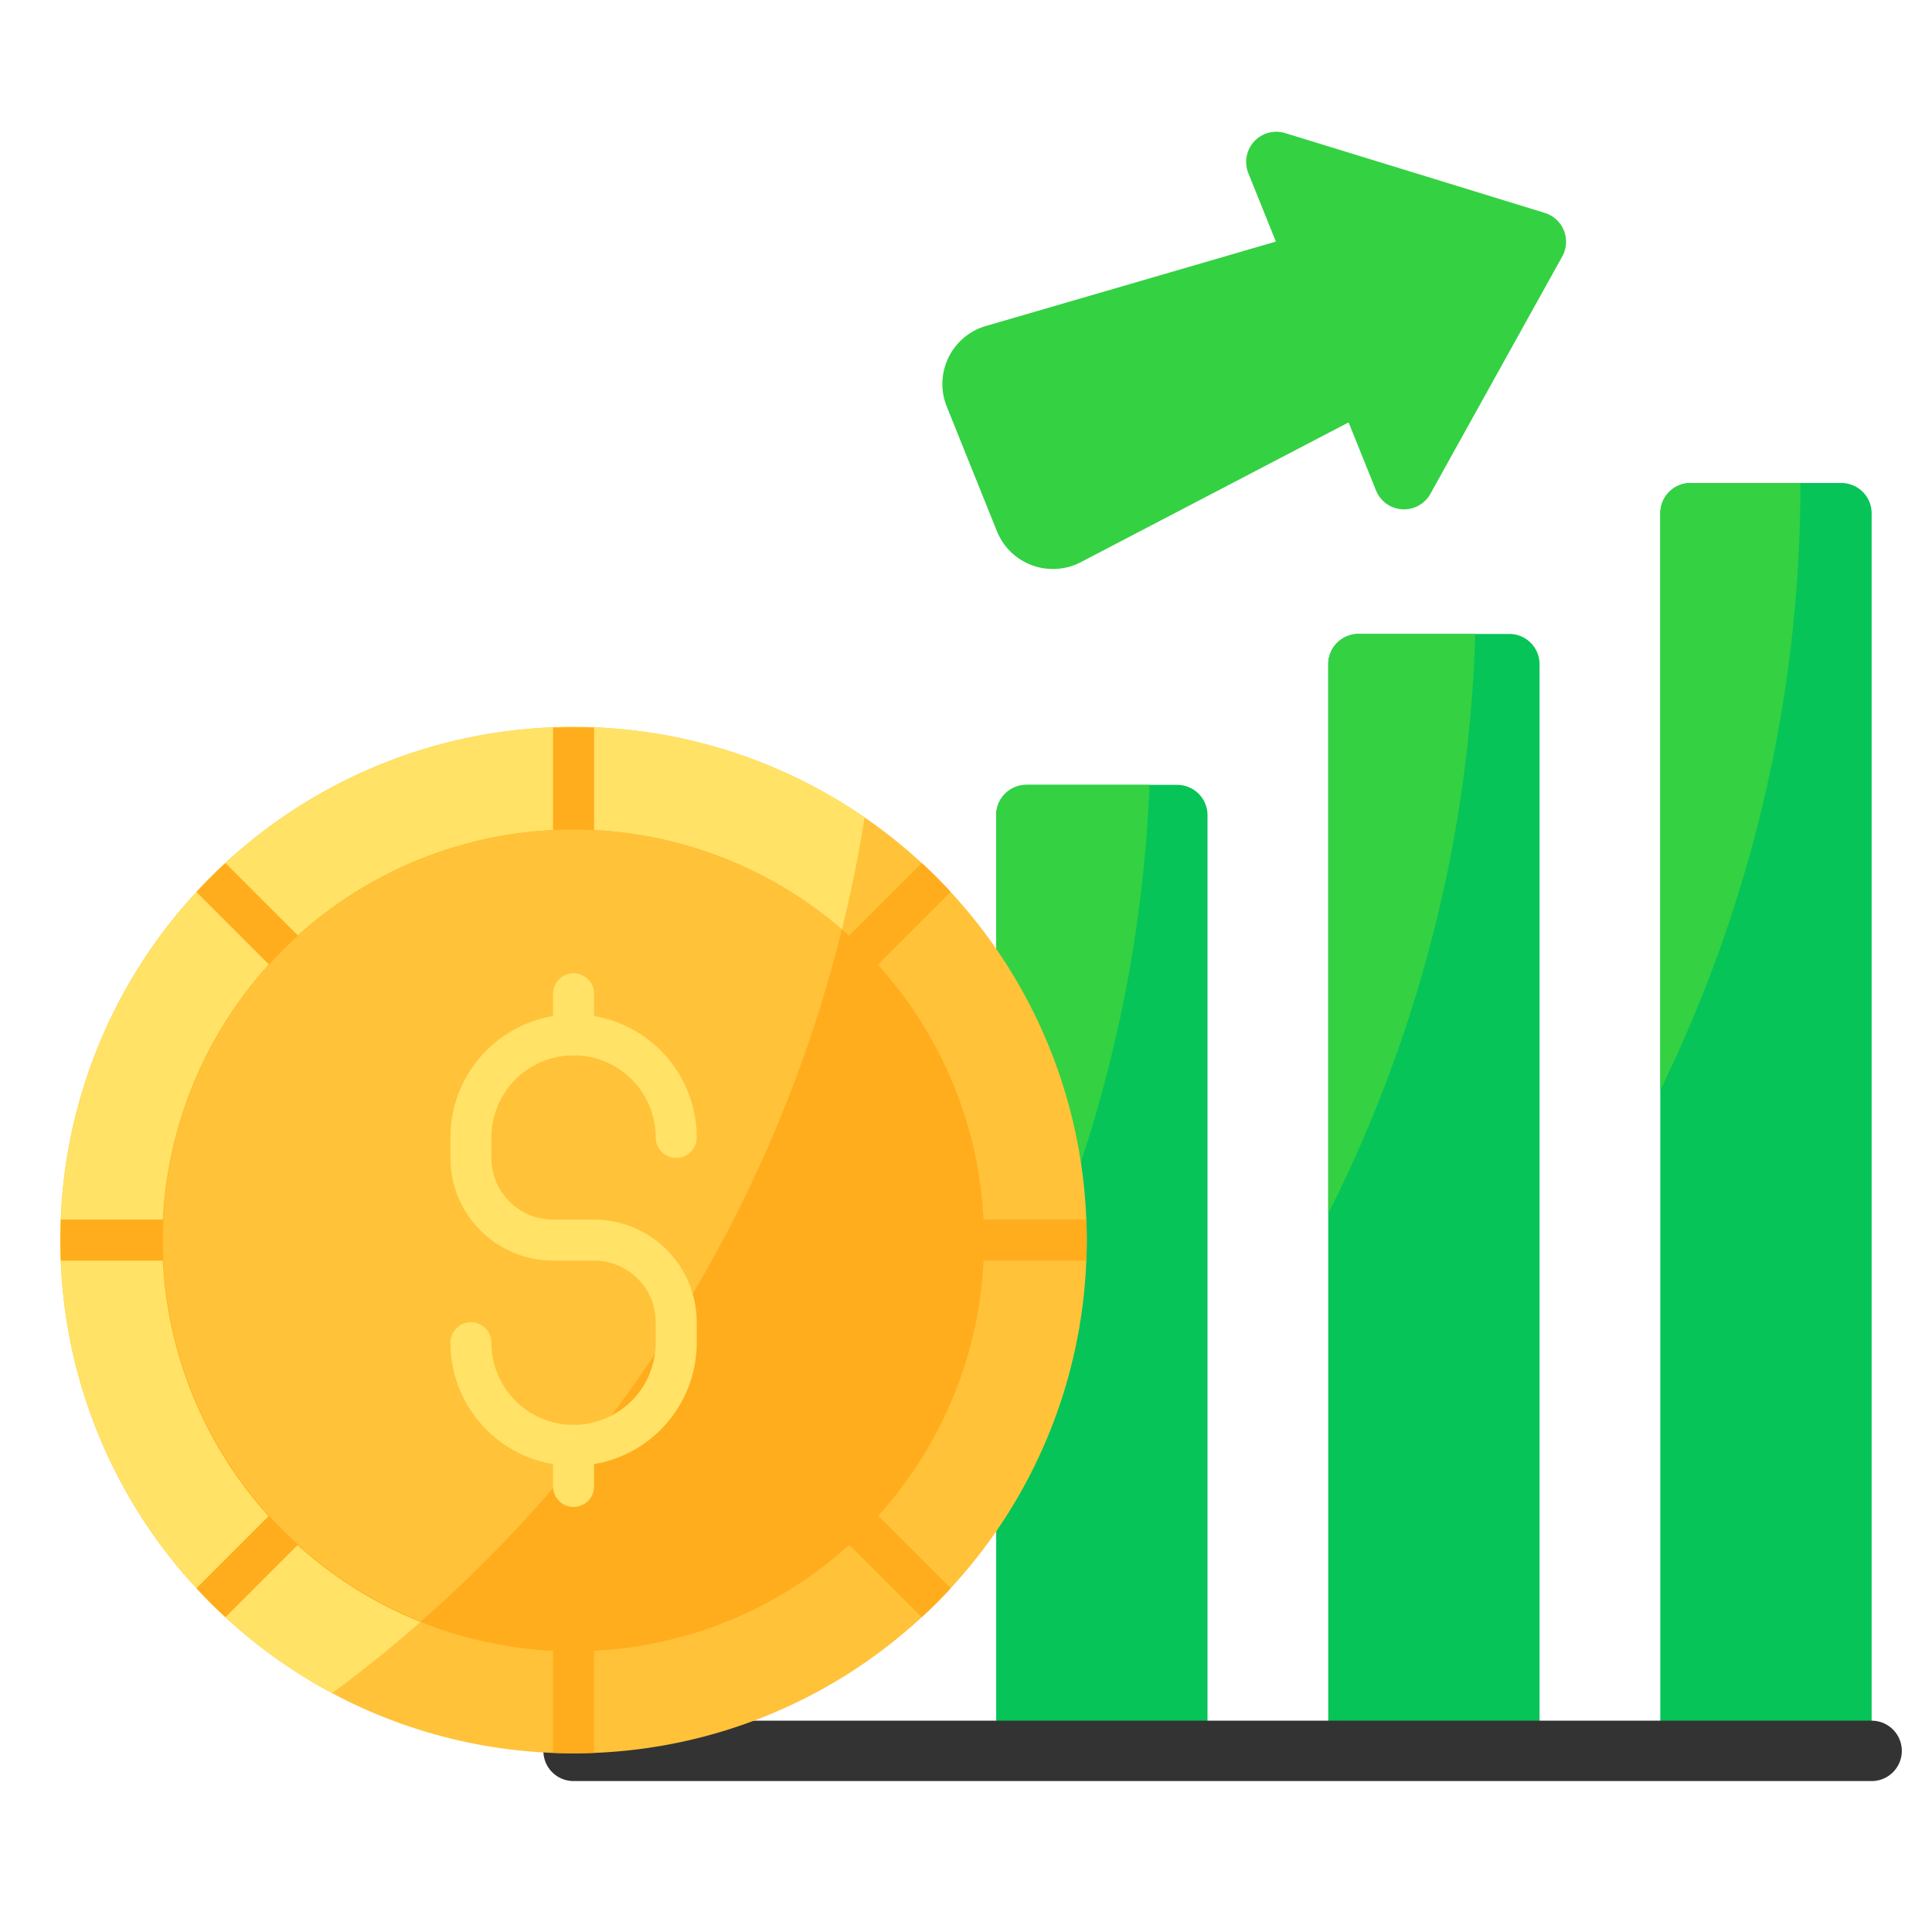 <!-- icon666.com - MILLIONS vector ICONS FREE --><svg viewBox="0 0 64 64" xmlns="http://www.w3.org/2000/svg"><g id="profit"><path d="m40 27v31h-7v-31a1.003 1.003 0 0 1 1-1h5a1.003 1.003 0 0 1 1 1z" fill="#06c458"></path><path d="m38.08 26a45.636 45.636 0 0 1 -5.08 19.16v-18.16a1.003 1.003 0 0 1 1-1z" fill="#34d143"></path><path d="m51 22v36h-7v-36a1.003 1.003 0 0 1 1-1h5a1.003 1.003 0 0 1 1 1z" fill="#06c458"></path><path d="m48.87 21a45.564 45.564 0 0 1 -4.87 19.2v-18.2a1.003 1.003 0 0 1 1-1z" fill="#34d143"></path><path d="m62 17v41h-7v-41a1.003 1.003 0 0 1 1-1h5a1.003 1.003 0 0 1 1 1z" fill="#06c458"></path><path d="m59.64 16a45.649 45.649 0 0 1 -4.64 20.11v-19.11a1.003 1.003 0 0 1 1-1z" fill="#34d143"></path><path d="m51.807 7.636a1 1 0 0 0 -.634-.583l-8.598-2.644a1 1 0 0 0 -1.222 1.329l.912 2.265-9.606 2.796a2.001 2.001 0 0 0 -1.297 2.667l1.662 4.131a2.002 2.002 0 0 0 2.781 1.025l8.869-4.63.908 2.255a1 1 0 0 0 1.802.111l4.368-7.863a1 1 0 0 0 .054-.858z" fill="#34d143"></path><path d="m62 59h-43a1 1 0 0 1 0-2h43a1 1 0 0 1 0 2z" fill="#333"></path><path d="m36 41.08c0 .224-.007.456-.014.68a16.939 16.939 0 0 1 -4.495 10.853q-.459.5-.959.959a16.939 16.939 0 0 1 -10.853 4.495c-.224.007-.456.014-.68.014s-.456-.007-.68-.014a16.922 16.922 0 0 1 -7.317-1.979 17.113 17.113 0 0 1 -3.536-2.516q-.5-.459-.959-.959a16.939 16.939 0 0 1 -4.495-10.853c-.007-.224-.014-.456-.014-.68s.007-.456.014-.68a16.939 16.939 0 0 1 4.495-10.853q.459-.5.959-.959a16.939 16.939 0 0 1 10.853-4.495c.224-.007.456-.014.68-.014s.456.007.68.014a17.02 17.02 0 0 1 10.853 4.495q.5.459.959.959a16.939 16.939 0 0 1 4.495 10.853c.007.224.014.456.014.68z" fill="#ffc239"></path><path d="m28.642 27.079a44.836 44.836 0 0 1 -17.639 29.009 17.113 17.113 0 0 1 -3.536-2.516q-.5-.459-.959-.959a16.939 16.939 0 0 1 -4.495-10.853c-.007-.224-.014-.456-.014-.68s.007-.456.014-.68a16.939 16.939 0 0 1 4.495-10.853q.459-.5.959-.959a16.939 16.939 0 0 1 10.853-4.495c.224-.007.456-.014.68-.014s.456.007.68.014a16.919 16.919 0 0 1 8.962 2.985z" fill="#ffe266"></path><g fill="#ffad1d"><path d="m19.68 24.094v4.066a.68.68 0 0 1 -1.36 0v-4.066z"></path><path d="m10.344 32.424a.681.681 0 0 1 -.959 0l-2.876-2.876q.459-.5.959-.959l2.876 2.876a.677.677 0 0 1 0 .959z"></path><path d="m6.76 41.08a.682.682 0 0 1 -.68.68h-4.066c-.007-.224-.014-.456-.014-.68s.007-.456.014-.68h4.066a.682.682 0 0 1 .68.68z"></path><path d="m10.344 50.695-2.876 2.876q-.5-.459-.959-.959l2.876-2.876a.678.678 0 0 1 .959.959z"></path><path d="m19.68 54v4.066c-.224.007-.456.014-.68.014s-.456-.007-.68-.014v-4.066a.68.68 0 0 1 1.36 0z"></path><path d="m31.492 52.613q-.459.5-.959.959l-2.876-2.876a.678.678 0 0 1 .959-.959z"></path><path d="m36 41.08c0 .224-.007.456-.014.68h-4.066a.68.68 0 0 1 0-1.36h4.066c.007.224.014.456.014.68z"></path><path d="m31.492 29.547-2.876 2.876a.681.681 0 0 1 -.959 0 .677.677 0 0 1 0-.959l2.876-2.876q.5.459.959.959z"></path><path d="m32.6 41.08a13.611 13.611 0 1 1 -4.712-10.288 13.614 13.614 0 0 1 4.712 10.288z"></path></g><path d="m27.888 30.792a44.82 44.82 0 0 1 -13.94 22.916 13.599 13.599 0 1 1 13.94-22.916z" fill="#ffc239"></path><path d="m19 48.56a4.085 4.085 0 0 1 -4.08-4.08.68.68 0 0 1 1.36 0 2.72 2.72 0 0 0 5.44 0v-.68a2.042 2.042 0 0 0 -2.04-2.04h-1.36a3.404 3.404 0 0 1 -3.4-3.4v-.68a4.08 4.08 0 1 1 8.16 0 .68.68 0 0 1 -1.36 0 2.72 2.72 0 0 0 -5.44 0v.68a2.042 2.042 0 0 0 2.04 2.04h1.36a3.404 3.404 0 0 1 3.4 3.4v.68a4.085 4.085 0 0 1 -4.08 4.08z" fill="#ffe266"></path><path d="m19 34.96a.68.68 0 0 1 -.68-.68v-1.36a.68.68 0 0 1 1.36 0v1.36a.68.68 0 0 1 -.68.68z" fill="#ffe266"></path><path d="m19 49.92a.68.68 0 0 1 -.68-.68v-1.36a.68.68 0 0 1 1.36 0v1.36a.68.68 0 0 1 -.68.68z" fill="#ffe266"></path></g></svg>